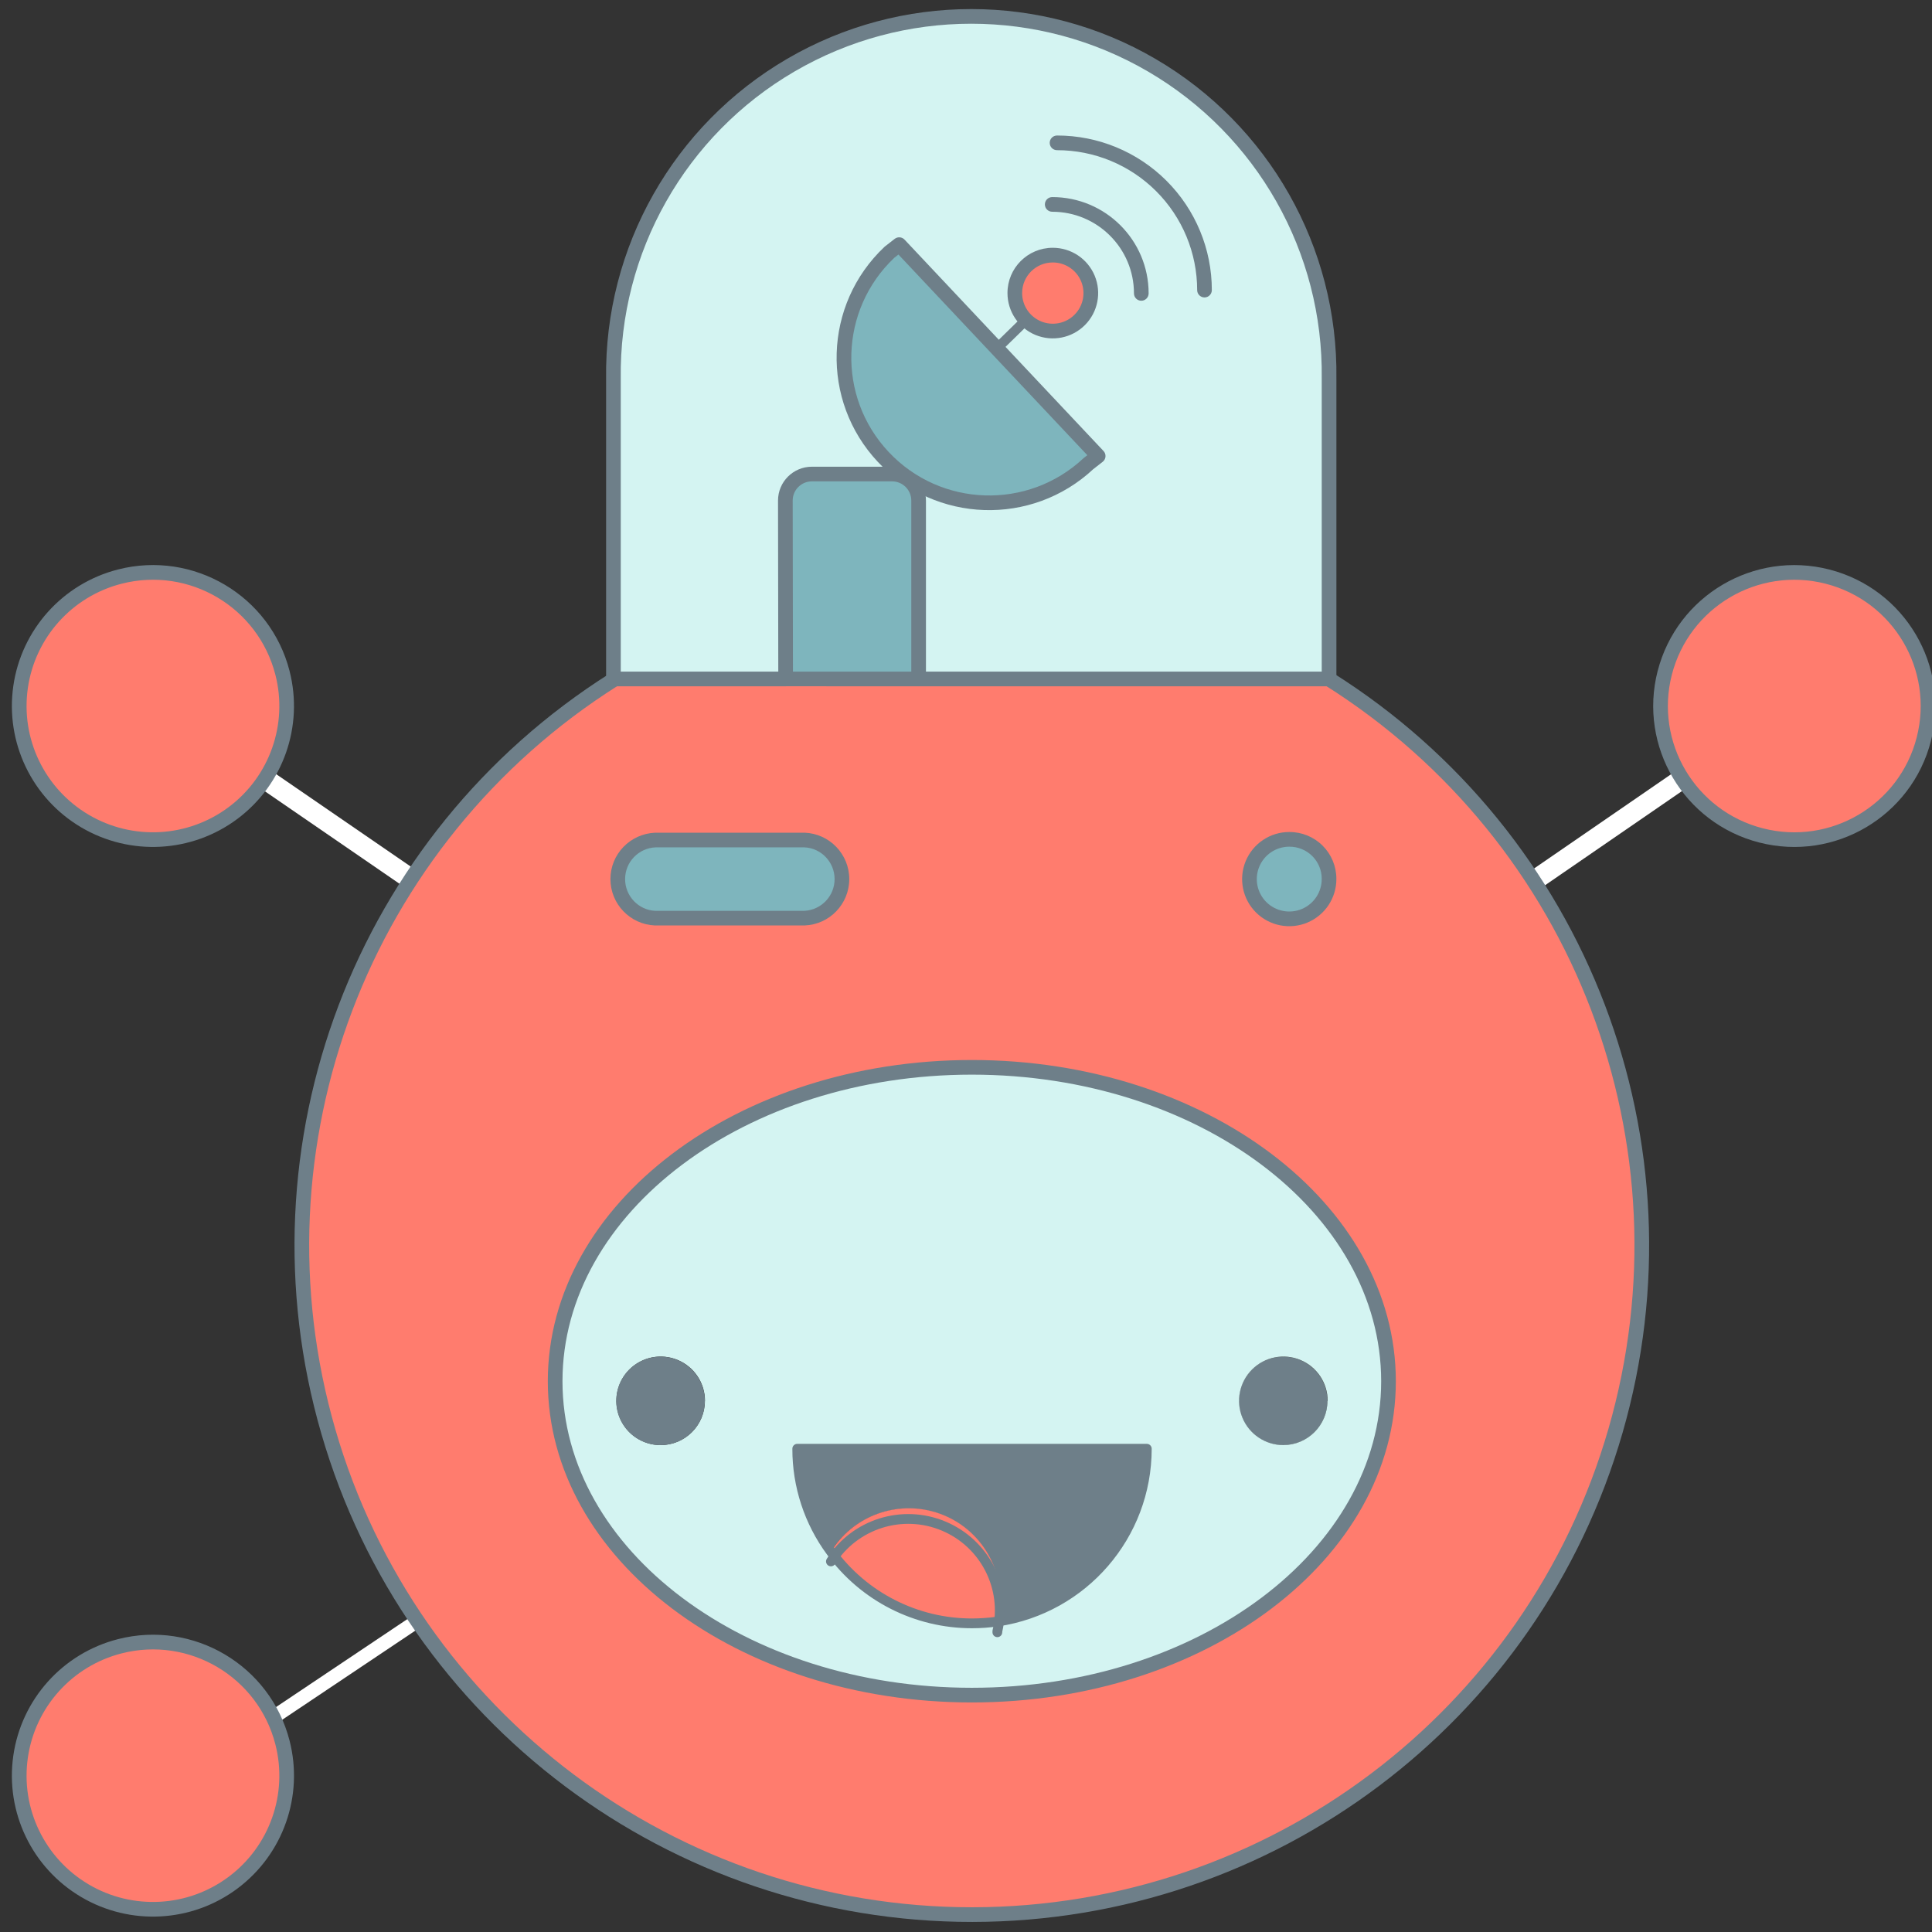 <svg height="128" viewBox="0 0 128 128" width="128" xmlns="http://www.w3.org/2000/svg"><rect x="0" y="0" width="128" height="128" fill="#333333" stroke="none"/><g fill="none" fill-rule="evenodd"><path d="m27.863 107.136c.182.181.182.474-0.0.654l-.004.004c-.021.021-.044.04-.069.056l-9.063 6.07c-.214.143-.504.087-.648-.124-.144-.212-.088-.499.125-.642l9.04-6.055c.183-.143.449-.13.618.037z" fill="#fff" fill-rule="nonzero"/><path d="m101.655 59c-.288-.001-.542-.192-.626-.472-.084-.28.02-.584.258-.748l9.718-6.684c.299-.183.686-.096.882.198.196.294.131.692-.146.907l-9.718 6.684c-.108.075-.237.116-.368.116z" fill="#fff"/><path d="m27.327 59c-.135-0-.266-.041-.378-.119l-9.684-6.652c-.285-.22-.351-.628-.15-.928.201-.301.598-.39.905-.203l9.684 6.652c.244.169.352.48.265.766-.087.287-.347.483-.643.484z" fill="#fff"/><path d="m121.079 38.203c4.739 1.215 7.595 6.038 6.379 10.772-1.216 4.735-6.043 7.588-10.782 6.374-4.739-1.214-7.596-6.037-6.381-10.771.584-2.274 2.048-4.223 4.07-5.419 2.022-1.196 4.438-1.539 6.714-.956z" fill="#ff7c6e"/><path d="m27.507 107.178c-6.663-9.94-9.023-22.147-6.544-33.85s9.585-21.91 19.706-28.302v-.044h47.377c15.301 9.636 23.219 27.584 20.013 45.369-3.205 17.784-16.892 31.846-34.597 35.545-17.705 3.699-35.885-3.706-45.954-18.717zm60.547-48.956c.011-1.068-.625-2.036-1.609-2.452-.984-.416-2.123-.197-2.882.554-.76.751-.99 1.886-.584 2.874.407.988 1.37 1.632 2.438 1.632 1.446 0 2.622-1.163 2.637-2.608zm3.955 33.287c0-11.485-12.357-20.797-27.606-20.797s-27.624 9.312-27.624 20.797c0 11.485 12.357 20.797 27.606 20.797 15.249 0 27.606-9.312 27.606-20.797zm-36.122-33.265c-.002-1.43-1.162-2.588-2.593-2.59h-9.879c-1.389.057-2.486 1.199-2.486 2.588 0 1.389 1.097 2.531 2.486 2.588h9.879c1.429-.002 2.588-1.158 2.593-2.586z" fill="#ff7c6e" fill-rule="nonzero"/><path d="m88.054 25.094v19.888h-27.193v-11.819c0-.97-.787-1.756-1.758-1.756h-5.313c-.971 0-1.758.786-1.758 1.756v11.819h-11.426v-19.888c-.116-8.538 4.376-16.478 11.759-20.781 7.382-4.303 16.512-4.303 23.894 0 7.382 4.303 11.875 12.243 11.759 20.781zm-15.297 5.101-13.183-14.005-.642.5c-3.871 3.637-4.058 9.72-.417 13.588 3.64 3.867 9.73 4.054 13.601.417zm-.492-10.782c.002-1.018-.611-1.936-1.551-2.327-.941-.391-2.025-.177-2.746.543-.721.719-.937 1.801-.548 2.742.389.941 1.308 1.554 2.327 1.554.667.001 1.308-.263 1.78-.734.472-.471.738-1.11.738-1.777z" fill="#d4f4f2" fill-rule="nonzero"/><path d="m85.44 55.61c1.444 0 2.615 1.17 2.615 2.612 0 1.443-1.171 2.612-2.615 2.612s-2.615-1.17-2.615-2.612c.012-1.438 1.176-2.6 2.615-2.612z" fill="#7eb5bd"/><path d="m85.013 89.88c1.621 0 2.936 1.313 2.936 2.933 0 1.62-1.314 2.933-2.936 2.933s-2.936-1.313-2.936-2.933c0-1.62 1.314-2.933 2.936-2.933z" fill="#6e7f89"/><path d="m55.052 102.801c2.174 2.988 5.65 4.754 9.347 4.75.571-.001 1.14-.042 1.705-.123 5.673-.848 9.872-5.714 9.874-11.445h-23.159c-.005 2.453.777 4.843 2.232 6.818zm9.347-32.088c15.249 0 27.606 9.312 27.606 20.797 0 11.485-12.357 20.797-27.606 20.797-15.249 0-27.606-9.312-27.606-20.797 0-11.485 12.344-20.797 27.593-20.797zm23.563 22.1c.002-1.187-.712-2.257-1.809-2.713s-2.36-.205-3.201.633c-.84.838-1.092 2.1-.638 3.197s1.525 1.811 2.712 1.811c1.614-.007 2.92-1.315 2.922-2.928zm-41.255 0c.002-1.187-.712-2.257-1.809-2.713s-2.36-.205-3.201.633c-.84.838-1.092 2.1-.638 3.197s1.525 1.811 2.712 1.811c1.618-.002 2.929-1.312 2.931-2.928z" fill="#d4f4f2" fill-rule="nonzero"/><path d="m52.806 95.983h23.159c-.002 5.731-4.201 10.598-9.874 11.445.695-2.888-.808-5.854-3.55-7.003-2.742-1.149-5.913-.143-7.489 2.376-1.46-1.974-2.247-4.364-2.246-6.818z" fill="#6e7f89"/><path d="m59.583 16.19 13.183 14.005-.642.5c-2.504 2.353-6.074 3.192-9.366 2.202-3.292-.99-5.804-3.66-6.592-7.002-.787-3.343.27-6.852 2.774-9.204z" fill="#7eb5bd"/><path d="m69.747 16.901c1.388 0 2.514 1.124 2.514 2.511 0 1.387-1.125 2.511-2.514 2.511s-2.514-1.124-2.514-2.511c0-1.387 1.125-2.511 2.514-2.511z" fill="#ff7c6e"/><path d="m61.705 100.114c3.224.822 5.185 4.085 4.394 7.314-.565.081-1.135.122-1.705.123-3.696.003-7.17-1.764-9.343-4.75 1.393-2.25 4.086-3.337 6.653-2.687z" fill="#ff7c6e"/><path d="m60.861 33.163v11.819h-8.811v-11.819c0-.97.787-1.756 1.758-1.756h5.33c.957.019 1.723.8 1.723 1.756z" fill="#7eb5bd"/><path d="m53.294 55.654c1.389.057 2.486 1.199 2.486 2.588 0 1.389-1.097 2.531-2.486 2.588h-9.879c-1.389-.057-2.486-1.199-2.486-2.588 0-1.389 1.097-2.531 2.486-2.588z" fill="#7eb5bd"/><path d="m43.758 89.88c1.188-.002 2.259.712 2.715 1.807.456 1.096.206 2.358-.634 3.197s-2.102 1.091-3.2.638c-1.097-.454-1.813-1.523-1.813-2.71-0-1.618 1.312-2.93 2.931-2.933z" fill="#6e7f89"/><path d="m18.714 44.578c.89 3.468-.398 7.13-3.264 9.279s-6.746 2.361-9.83.537c-3.084-1.824-4.764-5.324-4.258-8.868s3.101-6.434 6.572-7.323c4.739-1.213 9.564 1.641 10.78 6.375z" fill="#ff7c6e"/><path d="m18.714 115.445c.89 3.468-.398 7.13-3.264 9.279s-6.746 2.361-9.83.537-4.764-5.324-4.258-8.868 3.101-6.434 6.572-7.323c4.739-1.213 9.564 1.641 10.78 6.375z" fill="#ff7c6e"/><g fill="#6e7f89" fill-rule="nonzero"><path d="m87.787 45.401c-.227-.143-.295-.443-.152-.67.143-.227.443-.295.67-.152 16.905 10.641 24.73 31.167 19.194 50.347-5.536 19.18-23.1 32.392-43.08 32.407-19.98.015-37.563-13.171-43.128-32.343-5.565-19.172 2.23-39.71 19.119-50.376.227-.143.527-.076.67.151.143.227.076.527-.151.67-16.523 10.435-24.149 30.528-18.705 49.284 5.444 18.756 22.646 31.656 42.194 31.642 19.548-.014 36.731-12.94 42.147-31.704 5.416-18.764-2.239-38.845-18.778-49.256z"/><path d="m64.386 112.792c-15.49 0-28.092-9.494-28.092-21.282 0-11.789 12.602-21.282 28.092-21.282 15.49 0 28.092 9.494 28.092 21.282 0 11.789-12.602 21.282-28.092 21.282zm0-.972c15.003 0 27.12-9.128 27.12-20.311s-12.117-20.311-27.12-20.311c-15.003 0-27.12 9.128-27.12 20.311s12.117 20.311 27.12 20.311z"/><path d="m52.068 44.496c.268 0 .486.218.486.486s-.218.486-.486.486h-11.426c-.268 0-.486-.218-.486-.486l0-19.881c-.119-8.713 4.466-16.816 12-21.207 7.534-4.391 16.85-4.391 24.384 0 7.534 4.391 12.119 12.494 12 21.2v19.888c0 .268-.218.486-.486.486h-27.193c-.268 0-.486-.218-.486-.486s.218-.486.486-.486h26.707l0-19.409c.114-8.363-4.287-16.14-11.518-20.354-7.231-4.215-16.174-4.215-23.405 0-7.231 4.215-11.632 11.991-11.518 20.361v19.402z"/><path d="m58.599 16.355.034-.03.642-.5c.198-.154.481-.133.653.05l13.183 14.005c.196.208.171.54-.055.716l-.625.487c-4.072 3.797-10.455 3.586-14.267-.476-3.812-4.058-3.617-10.433.434-14.252zm.275 13.587c3.45 3.677 9.23 3.863 12.91.417l.033-.028.221-.173-12.514-13.294-.274.214c-3.646 3.453-3.816 9.202-.376 12.864z"/><path d="m69.746 16.416c1.216-.002 2.313.728 2.78 1.85.466 1.122.21 2.415-.65 3.274-.86.859-2.153 1.115-3.276.65-1.123-.466-1.854-1.562-1.852-2.777 0-1.655 1.343-2.997 2.999-2.997zm-2.027 2.997-0.0.001c-.001.822.493 1.563 1.253 1.878.76.315 1.635.142 2.216-.439.582-.581.755-1.455.44-2.213-.315-.759-1.058-1.253-1.881-1.251-1.12 0-2.028.907-2.028 2.025z"/><path d="m67.706 21.012c.128-.125.333-.123.458.005.125.128.123.333-.005.458l-1.622 1.585c-.128.125-.333.123-.458-.005-.125-.128-.123-.333.005-.458z"/><path d="m76.1 19.439c0 .268-.218.486-.486.486s-.486-.218-.486-.486c0-2.988-2.425-5.41-5.416-5.41-.268 0-.486-.218-.486-.486 0-.268.218-.486.486-.486 3.528 0 6.388 2.857 6.388 6.382z"/><path d="m80.287 19.22c0 .268-.218.486-.486.486-.268 0-.486-.218-.486-.486 0-2.459-.978-4.817-2.719-6.556-1.741-1.739-4.102-2.715-6.564-2.714-.268 0-.486-.217-.486-.486-0-.268.217-.486.486-.486 2.719-.001 5.328 1.077 7.251 2.998 1.923 1.921 3.004 4.526 3.004 7.243z"/><path d="m52.05 45.467c-.268 0-.486-.217-.486-.485l-.018-11.819c0-1.238 1.005-2.242 2.244-2.242h5.313c1.239 0 2.244 1.004 2.244 2.242v11.819c0 .268-.218.486-.486.486zm8.325-.972v-11.333c0-.701-.569-1.27-1.272-1.27h-5.313c-.702 0-1.272.569-1.272 1.27l.017 11.333z"/><path d="m8.055 109.541c-3.281.84-5.733 3.571-6.211 6.921-.479 3.349 1.109 6.657 4.024 8.381 2.915 1.724 6.582 1.523 9.291-.508 2.709-2.031 3.927-5.492 3.085-8.769-1.149-4.474-5.71-7.171-10.188-6.025zm7.686 15.571c-3.024 2.267-7.116 2.49-10.369.566-3.253-1.924-5.026-5.616-4.491-9.355.534-3.739 3.271-6.788 6.933-7.725 4.998-1.279 10.089 1.731 11.371 6.725.939 3.658-.42 7.522-3.443 9.788z"/><path d="m55.294 58.242c0-1.128-.891-2.056-2-2.102l-9.859-0c-1.129.046-2.02.974-2.02 2.103 0 1.128.891 2.056 2 2.102h9.868c1.124-.051 2.011-.977 2.011-2.102zm-1.98 3.073-.02 0-9.899-0c-1.65-.068-2.952-1.424-2.952-3.073s1.302-3.006 2.972-3.074l9.899 0c1.65.068 2.952 1.424 2.952 3.073s-1.302 3.006-2.952 3.073z"/><path d="m87.568 58.226-0-.004c0-.567-.227-1.11-.63-1.51-.403-.399-.949-.621-1.521-.617-.872 0-1.657.525-1.989 1.33-.332.805-.144 1.73.474 2.343.619.613 1.547.792 2.35.454.803-.338 1.322-1.127 1.315-1.997zm-.938 2.893c-1.166.491-2.513.231-3.412-.66-.899-.89-1.171-2.234-.689-3.404.482-1.169 1.622-1.932 2.883-1.932.827-.007 1.622.316 2.209.898.587.581.917 1.372.917 2.198.01 1.264-.744 2.408-1.91 2.899z"/><path d="m55.313 102.609.001.002c2.113 2.904 5.491 4.621 9.085 4.617.555-.001 1.11-.041 1.658-.119 5.408-.808 9.437-5.372 9.594-10.801h-22.502c.061 2.27.815 4.469 2.165 6.302zm-2.817-6.627c0-.179.145-.323.324-.323h23.159c.179 0 .324.145.324.324-.002 5.891-4.319 10.894-10.152 11.766-.58.083-1.165.126-1.751.126-3.801.004-7.374-1.811-9.609-4.883-1.496-2.031-2.3-4.488-2.295-7.01z"/><path d="m18.243 44.698c-1.149-4.474-5.71-7.171-10.188-6.025-3.281.84-5.733 3.571-6.211 6.921-.479 3.349 1.109 6.657 4.024 8.381 2.915 1.724 6.582 1.523 9.291-.508 2.709-2.031 3.927-5.492 3.085-8.769zm.941-.242c.939 3.658-.42 7.522-3.443 9.788-3.024 2.267-7.116 2.49-10.369.566-3.253-1.924-5.026-5.616-4.491-9.355.534-3.739 3.271-6.788 6.933-7.725 4.998-1.279 10.089 1.731 11.371 6.725z"/><path d="m109.824 44.457c1.284-4.994 6.376-8.004 11.375-6.725 4.999 1.282 8.012 6.369 6.729 11.364-1.283 4.994-6.375 8.004-11.374 6.723-4.999-1.281-8.013-6.368-6.731-11.363zm6.972 10.422c4.479 1.148 9.042-1.549 10.191-6.024 1.149-4.474-1.55-9.033-6.029-10.181-4.48-1.146-9.042 1.55-10.193 6.025-1.148 4.475 1.551 9.032 6.031 10.18z"/><path d="m66.4 108.172c-.017.178-.175.309-.353.292-.178-.017-.309-.175-.292-.353 0-.002 0-.003 0-.005-.003-.035-.001-.07.007-.104.639-2.724-.783-5.512-3.366-6.596-2.583-1.084-5.571-.147-7.071 2.216-.096.151-.296.196-.447.1-.151-.096-.196-.296-.1-.447 1.669-2.63 4.995-3.672 7.869-2.466 2.86 1.2 4.442 4.279 3.756 7.297 0.0.022-.001.044-.003.066z"/></g></g></svg>